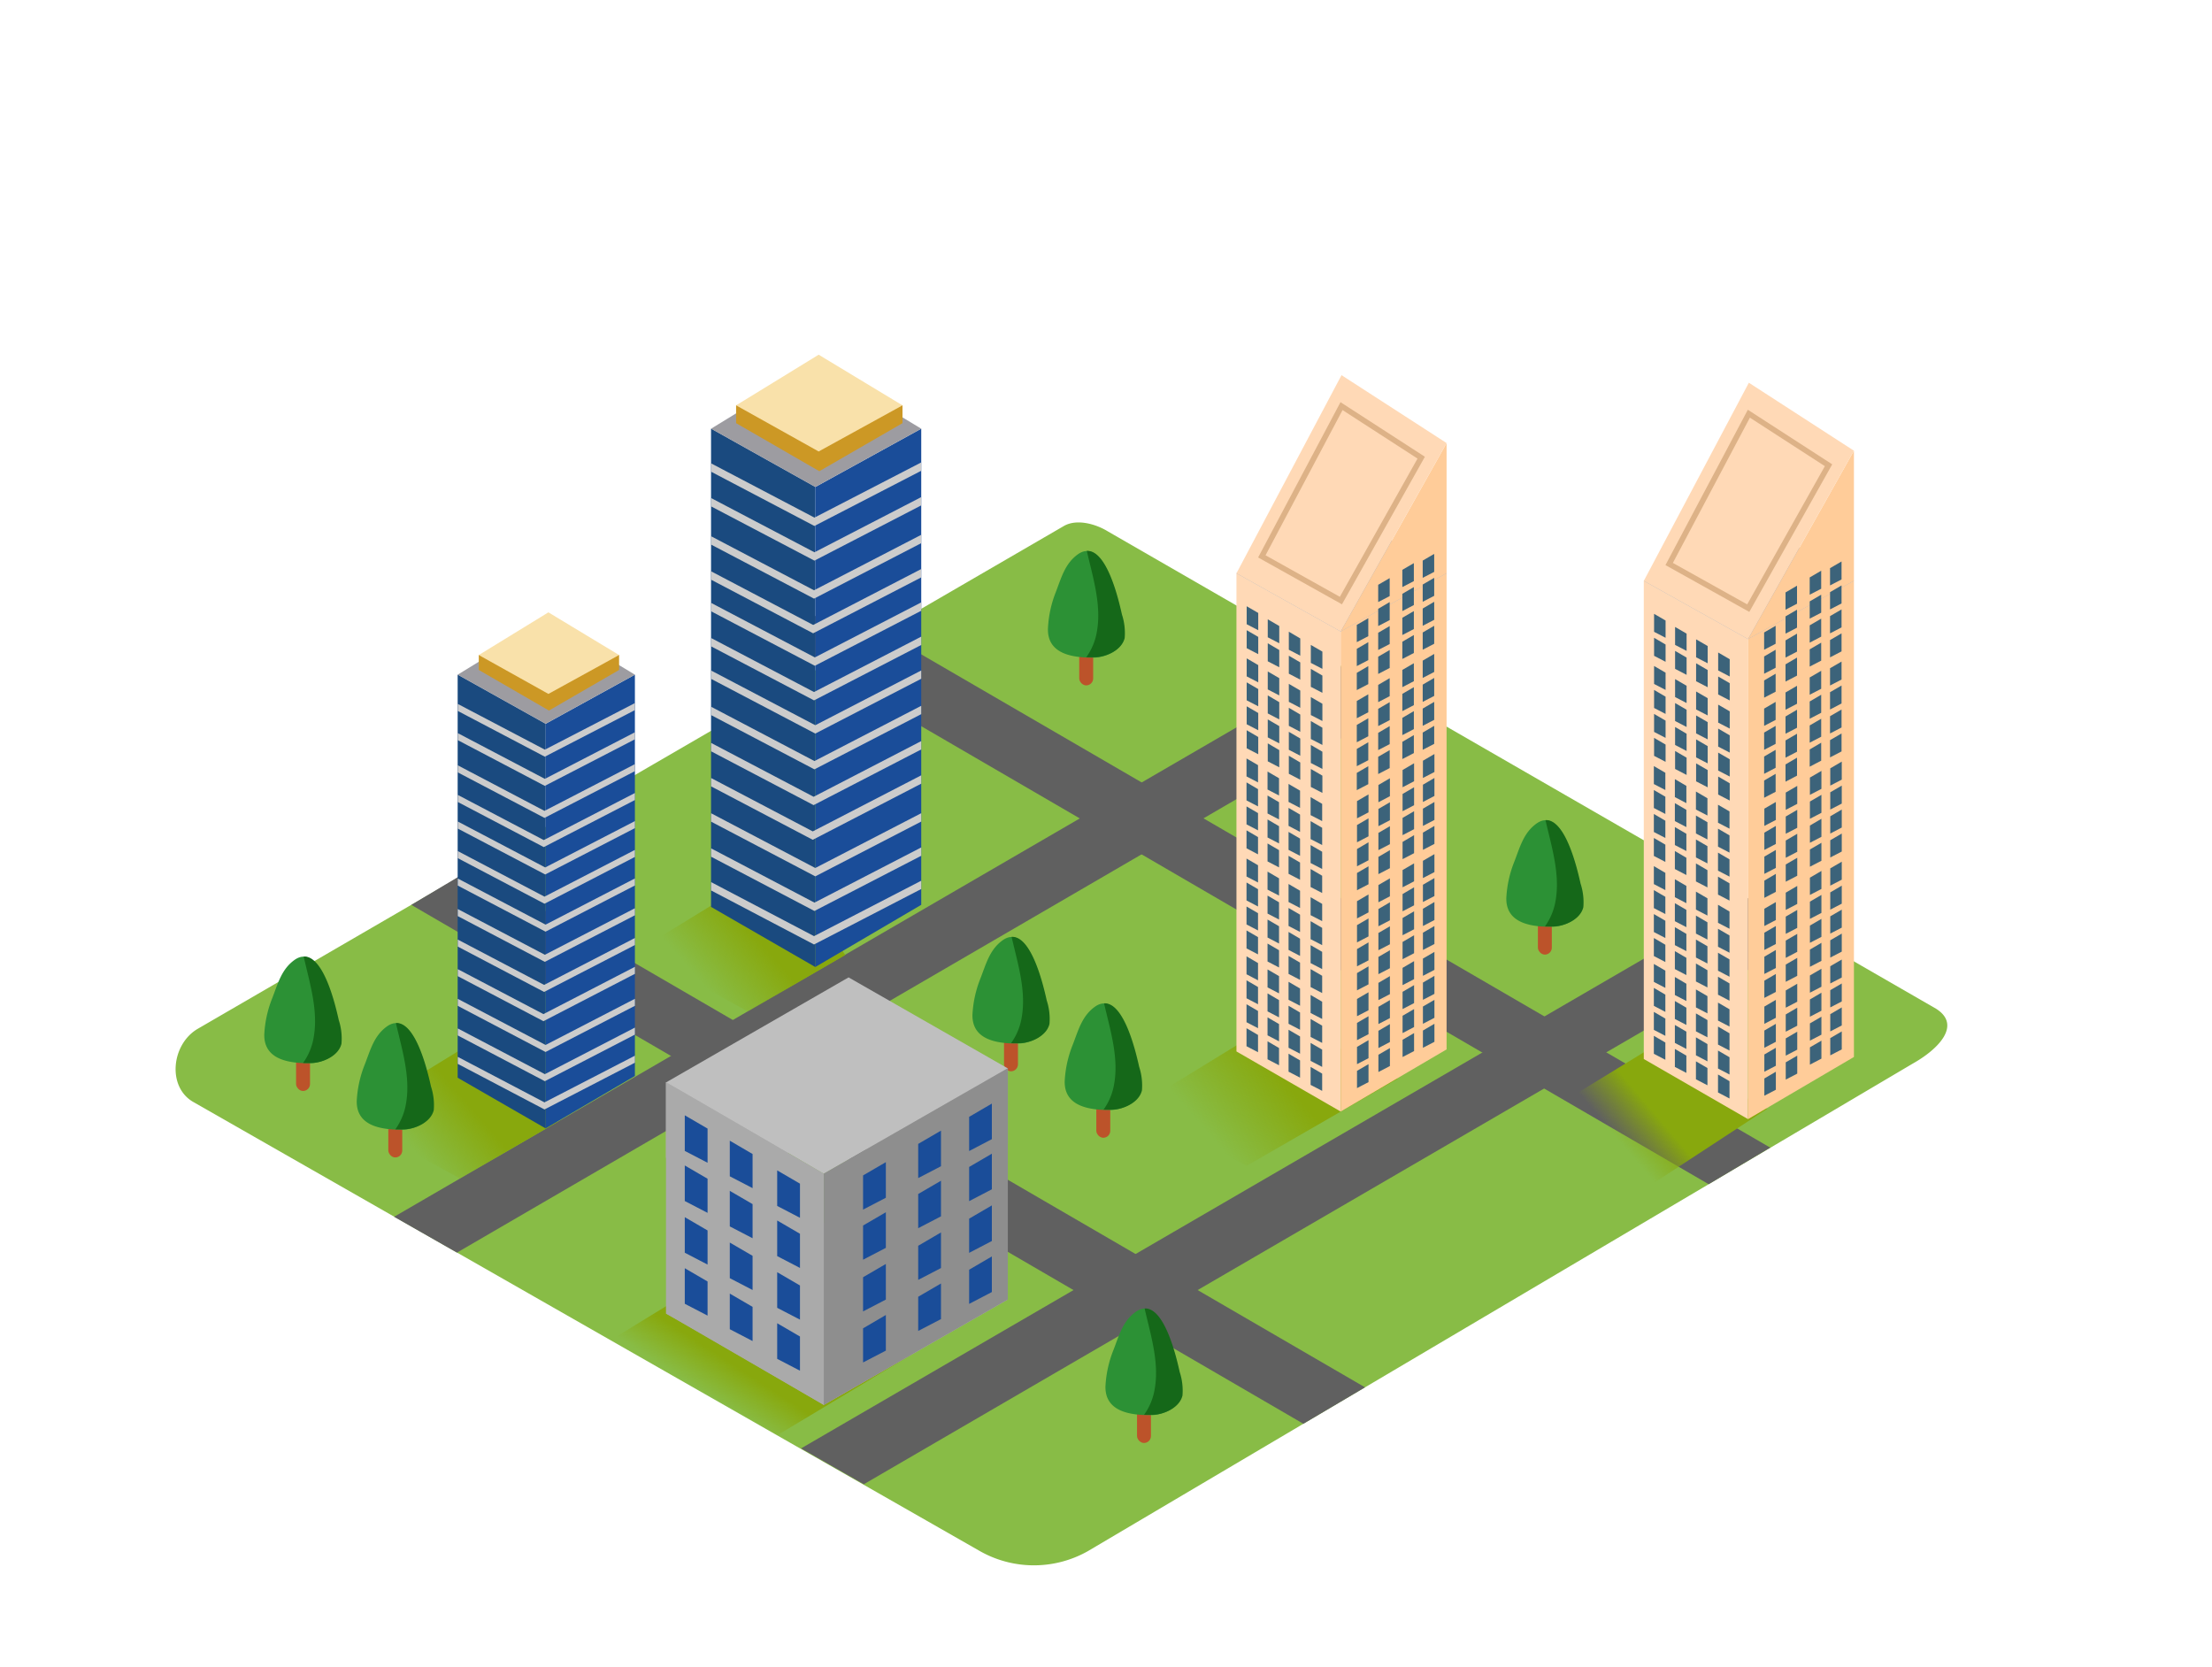 <svg xmlns="http://www.w3.org/2000/svg" xmlns:xlink="http://www.w3.org/1999/xlink" viewBox="0 0 400 300" width="406" height="306" class="illustration styles_illustrationTablet__1DWOa"><defs><linearGradient id="linear-gradient" x1="286.27" y1="210.52" x2="298.72" y2="199.95" gradientUnits="userSpaceOnUse"><stop offset="0" stop-color="#88a80d" stop-opacity="0"></stop><stop offset="0.5" stop-color="#88a80d" stop-opacity="0"></stop><stop offset="1" stop-color="#88a80d"></stop></linearGradient><linearGradient id="linear-gradient-2" x1="206.99" y1="216.09" x2="231.88" y2="194.49" xlink:href="#linear-gradient"></linearGradient><linearGradient id="linear-gradient-3" x1="126.9" y1="259.7" x2="134.88" y2="247.46" xlink:href="#linear-gradient"></linearGradient><linearGradient id="linear-gradient-4" x1="65.54" y1="216.06" x2="84.91" y2="199.24" xlink:href="#linear-gradient"></linearGradient><linearGradient id="linear-gradient-5" x1="117.6" y1="185.85" x2="136.97" y2="169.04" xlink:href="#linear-gradient"></linearGradient></defs><title>aaa</title><g style="isolation: isolate;"><g id="Layer_2" data-name="Layer 2"><path d="M196.69,279.77,345.9,191.58c4.75-2.67,8.83-7,4.19-9.92L200.35,95.36c-2.25-1.39-5.66-2.3-7.94-1L35.77,185.29c-4.75,2.76-5.6,10.46-.85,13.22L177,279.63A19.84,19.84,0,0,0,196.69,279.77Z" fill="#88bc46"></path><polygon points="320.11 206.78 151 108.53 139.98 115.1 308.98 213.4 320.11 206.78" fill="#606060"></polygon><polygon points="246.84 250.13 85.39 156.32 74.38 162.89 235.69 256.72 246.84 250.13" fill="#606060"></polygon><polygon points="71.27 219.29 242.79 119.64 253.8 126.2 82.63 225.77 71.27 219.29" fill="#606060"></polygon><polygon points="144.86 261.17 316.37 161.51 327.39 168.08 156.21 267.65 144.86 261.17" fill="#606060"></polygon><rect x="53.54" y="179.8" width="2.52" height="16.74" rx="1.26" ry="1.26" fill="#bc532a"></rect><path d="M61,183.23c-.58-2.53-3.17-13.65-7.75-10.38-2.35,1.68-3,4.29-4,6.86a20.42,20.42,0,0,0-1.46,6.63c-.07,4.63,4.64,5.2,8.24,5.18,2.08,0,5-1.24,5.53-3.49a10.82,10.82,0,0,0-.5-4.3Z" fill="#2c9135"></path><path d="M61.26,183.72l-.11-.49c-.52-2.23-2.6-11.19-6.24-11C56,177,57.58,182,56.73,186.8a11.05,11.05,0,0,1-1.93,4.68c.48,0,1,0,1.42,0,2.08,0,5-1.24,5.53-3.49A10.82,10.82,0,0,0,61.26,183.72Z" fill="#156819"></path><rect x="181.56" y="176.24" width="2.52" height="16.74" rx="1.26" ry="1.26" fill="#bc532a"></rect><path d="M189.06,179.67c-.58-2.53-3.17-13.65-7.75-10.38-2.35,1.68-3,4.29-4,6.86a20.42,20.42,0,0,0-1.46,6.63c-.07,4.63,4.64,5.2,8.24,5.18,2.08,0,5-1.24,5.53-3.49a10.82,10.82,0,0,0-.5-4.3Z" fill="#2c9135"></path><path d="M189.28,180.16l-.11-.49c-.52-2.23-2.6-11.19-6.24-11,1.08,4.72,2.68,9.71,1.83,14.55a11.05,11.05,0,0,1-1.93,4.68c.48,0,1,0,1.42,0,2.08,0,5-1.24,5.53-3.49A10.82,10.82,0,0,0,189.28,180.16Z" fill="#156819"></path><rect x="198.25" y="188.26" width="2.52" height="16.74" rx="1.26" ry="1.26" fill="#bc532a"></rect><path d="M205.74,191.69c-.58-2.53-3.17-13.65-7.75-10.38-2.35,1.68-3,4.29-4,6.86a20.42,20.42,0,0,0-1.46,6.63c-.07,4.63,4.64,5.2,8.24,5.18,2.08,0,5-1.24,5.53-3.49a10.82,10.82,0,0,0-.5-4.3Z" fill="#2c9135"></path><path d="M206,192.18l-.11-.49c-.52-2.23-2.6-11.19-6.24-11,1.08,4.72,2.68,9.71,1.83,14.55a11.05,11.05,0,0,1-1.93,4.68c.48,0,1,0,1.42,0,2.08,0,5-1.24,5.53-3.49A10.82,10.82,0,0,0,206,192.18Z" fill="#156819"></path><rect x="278.1" y="155.14" width="2.52" height="16.74" rx="1.26" ry="1.26" fill="#bc532a"></rect><path d="M285.6,158.56c-.58-2.53-3.17-13.65-7.75-10.38-2.35,1.68-3,4.29-4,6.86a20.42,20.42,0,0,0-1.46,6.63c-.07,4.63,4.64,5.2,8.24,5.18,2.08,0,5-1.24,5.53-3.49a10.82,10.82,0,0,0-.5-4.3Z" fill="#2c9135"></path><path d="M285.82,159.05l-.11-.49c-.52-2.23-2.6-11.19-6.24-11,1.08,4.72,2.68,9.71,1.83,14.55a11.05,11.05,0,0,1-1.93,4.68c.48,0,1,0,1.42,0,2.08,0,5-1.24,5.53-3.49A10.82,10.82,0,0,0,285.82,159.05Z" fill="#156819"></path><rect x="195.16" y="106.46" width="2.52" height="16.74" rx="1.26" ry="1.26" fill="#bc532a"></rect><path d="M202.66,109.88c-.58-2.53-3.17-13.65-7.75-10.38-2.35,1.68-3,4.29-4,6.86A20.42,20.42,0,0,0,189.5,113c-.07,4.63,4.64,5.2,8.24,5.18,2.08,0,5-1.24,5.53-3.49a10.82,10.82,0,0,0-.5-4.3Z" fill="#2c9135"></path><path d="M202.88,110.37l-.11-.49c-.52-2.23-2.6-11.19-6.24-11,1.08,4.72,2.68,9.71,1.83,14.55a11.05,11.05,0,0,1-1.93,4.68c.48,0,1,0,1.42,0,2.08,0,5-1.24,5.53-3.49A10.82,10.82,0,0,0,202.88,110.37Z" fill="#156819"></path><rect x="205.61" y="243.45" width="2.52" height="16.74" rx="1.26" ry="1.26" fill="#bc532a"></rect><path d="M213.11,246.87c-.58-2.53-3.17-13.65-7.75-10.38-2.35,1.68-3,4.29-4,6.86a20.42,20.42,0,0,0-1.46,6.63c-.07,4.63,4.64,5.2,8.24,5.18,2.08,0,5-1.24,5.53-3.49a10.82,10.82,0,0,0-.5-4.3Z" fill="#2c9135"></path><path d="M213.33,247.36l-.11-.49c-.52-2.23-2.6-11.19-6.24-11,1.08,4.72,2.68,9.71,1.83,14.55a11.05,11.05,0,0,1-1.93,4.68c.48,0,1,0,1.42,0,2.08,0,5-1.24,5.53-3.49A10.82,10.82,0,0,0,213.33,247.36Z" fill="#156819"></path><polyline points="298.58 188.73 272.44 204.75 293.29 216.96 319.57 199.76" fill="url(#linear-gradient)" style="mix-blend-mode: multiply;"></polyline><polygon points="297.25 190.76 297.25 104.3 316.1 114.83 316.1 201.63 297.25 190.76" fill="#ffd9b6"></polygon><polygon points="316.1 114.83 335.25 104.3 335.25 190.39 316.1 201.63 316.1 114.83" fill="#fc9"></polygon><polygon points="297.25 104.3 316.1 92.73 335.25 104.3 316.1 114.83 297.25 104.3" fill="#9d9ca1"></polygon><polygon points="316.1 114.83 335.25 80.76 335.25 104.3 316.1 114.83" fill="#fc9"></polygon><polygon points="335.25 80.76 316.25 68.47 297.25 104.3 316.1 114.83 335.25 80.76" fill="#ffd9b6"></polygon><polygon points="330.93 106.34 330.93 109.46 333.01 108.38 333.01 105.12 330.93 106.34" fill="#3c637a"></polygon><polygon points="330.93 102 330.93 105.12 333.01 104.04 333.01 100.79 330.93 102" fill="#3c637a"></polygon><polygon points="330.93 115 330.93 118.13 333.01 117.05 333.01 113.79 330.93 115" fill="#3c637a"></polygon><polygon points="330.93 110.67 330.93 113.79 333.01 112.71 333.01 109.46 330.93 110.67" fill="#3c637a"></polygon><polygon points="330.93 124.43 330.93 127.56 333.01 126.47 333.01 123.22 330.93 124.43" fill="#3c637a"></polygon><polygon points="330.93 120.1 330.93 123.22 333.01 122.14 333.01 118.89 330.93 120.1" fill="#3c637a"></polygon><polygon points="330.93 133.1 330.93 136.22 333.01 135.14 333.01 131.89 330.93 133.1" fill="#3c637a"></polygon><polygon points="330.93 128.77 330.93 131.89 333.01 130.81 333.01 127.56 330.93 128.77" fill="#3c637a"></polygon><polygon points="330.97 142.53 330.97 145.65 333.05 144.57 333.05 141.32 330.97 142.53" fill="#3c637a"></polygon><polygon points="330.97 138.2 330.97 141.32 333.05 140.24 333.05 136.98 330.97 138.2" fill="#3c637a"></polygon><polygon points="330.97 151.2 330.97 154.32 333.05 153.24 333.05 149.99 330.97 151.2" fill="#3c637a"></polygon><polygon points="330.97 146.87 330.97 149.99 333.05 148.9 333.05 145.65 330.97 146.87" fill="#3c637a"></polygon><polygon points="330.97 160.63 330.97 163.75 333.05 162.67 333.05 159.41 330.97 160.63" fill="#3c637a"></polygon><polygon points="330.97 156.29 330.97 159.41 333.05 158.33 333.05 155.08 330.97 156.29" fill="#3c637a"></polygon><polygon points="330.97 169.29 330.97 172.42 333.05 171.34 333.05 168.08 330.97 169.29" fill="#3c637a"></polygon><polygon points="330.97 164.96 330.97 168.08 333.05 167 333.05 163.75 330.97 164.96" fill="#3c637a"></polygon><polygon points="330.97 178.31 330.97 181.43 333.05 180.35 333.05 177.1 330.97 178.31" fill="#3c637a"></polygon><polygon points="330.97 173.98 330.97 177.1 333.05 176.02 333.05 172.77 330.97 173.98" fill="#3c637a"></polygon><polygon points="330.97 186.98 330.97 190.1 333.05 189.02 333.05 185.77 330.97 186.98" fill="#3c637a"></polygon><polygon points="330.97 182.65 330.97 185.77 333.05 184.69 333.05 181.43 330.97 182.65" fill="#3c637a"></polygon><polygon points="327.25 108.01 327.25 111.13 329.33 110.05 329.33 106.8 327.25 108.01" fill="#3c637a"></polygon><polygon points="327.25 103.68 327.25 106.8 329.33 105.72 329.33 102.46 327.25 103.68" fill="#3c637a"></polygon><polygon points="327.25 116.68 327.25 119.8 329.33 118.72 329.33 115.47 327.25 116.68" fill="#3c637a"></polygon><polygon points="327.25 112.34 327.25 115.47 329.33 114.38 329.33 111.13 327.25 112.34" fill="#3c637a"></polygon><polygon points="327.25 126.11 327.25 129.23 329.33 128.15 329.33 124.89 327.25 126.11" fill="#3c637a"></polygon><polygon points="327.25 121.77 327.25 124.89 329.33 123.81 329.33 120.56 327.25 121.77" fill="#3c637a"></polygon><polygon points="327.25 134.78 327.25 137.9 329.33 136.81 329.33 133.56 327.25 134.78" fill="#3c637a"></polygon><polygon points="327.25 130.44 327.25 133.56 329.33 132.48 329.33 129.23 327.25 130.44" fill="#3c637a"></polygon><polygon points="327.29 144.2 327.29 147.32 329.37 146.24 329.37 142.99 327.29 144.2" fill="#3c637a"></polygon><polygon points="327.29 139.87 327.29 142.99 329.37 141.91 329.37 138.66 327.29 139.87" fill="#3c637a"></polygon><polygon points="327.29 152.87 327.29 155.99 329.37 154.91 329.37 151.66 327.29 152.87" fill="#3c637a"></polygon><polygon points="327.29 148.54 327.29 151.66 329.37 150.58 329.37 147.32 327.29 148.54" fill="#3c637a"></polygon><polygon points="327.29 162.3 327.29 165.42 329.37 164.34 329.37 161.09 327.29 162.3" fill="#3c637a"></polygon><polygon points="327.29 157.97 327.29 161.09 329.37 160.01 329.37 156.75 327.29 157.97" fill="#3c637a"></polygon><polygon points="327.29 170.97 327.29 174.09 329.37 173.01 329.37 169.75 327.29 170.97" fill="#3c637a"></polygon><polygon points="327.29 166.63 327.29 169.75 329.37 168.67 329.37 165.42 327.29 166.63" fill="#3c637a"></polygon><polygon points="327.29 179.99 327.29 183.11 329.37 182.03 329.37 178.77 327.29 179.99" fill="#3c637a"></polygon><polygon points="327.29 175.65 327.29 178.77 329.37 177.69 329.37 174.44 327.29 175.65" fill="#3c637a"></polygon><polygon points="327.29 188.65 327.29 191.78 329.37 190.69 329.37 187.44 327.29 188.65" fill="#3c637a"></polygon><polygon points="327.29 184.32 327.29 187.44 329.37 186.36 329.37 183.11 327.29 184.32" fill="#3c637a"></polygon><polygon points="322.88 110.72 322.88 113.84 324.96 112.76 324.96 109.51 322.88 110.72" fill="#3c637a"></polygon><polygon points="322.88 106.39 322.88 109.51 324.96 108.43 324.96 105.17 322.88 106.39" fill="#3c637a"></polygon><polygon points="322.88 119.39 322.88 122.51 324.96 121.43 324.96 118.17 322.88 119.39" fill="#3c637a"></polygon><polygon points="322.88 115.06 322.88 118.17 324.96 117.09 324.96 113.84 322.88 115.06" fill="#3c637a"></polygon><polygon points="322.88 128.82 322.88 131.94 324.96 130.86 324.96 127.6 322.88 128.82" fill="#3c637a"></polygon><polygon points="322.88 124.48 322.88 127.6 324.96 126.52 324.96 123.27 322.88 124.48" fill="#3c637a"></polygon><polygon points="322.88 137.49 322.88 140.61 324.96 139.52 324.96 136.27 322.88 137.49" fill="#3c637a"></polygon><polygon points="322.88 133.15 322.88 136.27 324.96 135.19 324.96 131.94 322.88 133.15" fill="#3c637a"></polygon><polygon points="322.92 146.91 322.92 150.03 325 148.95 325 145.7 322.92 146.91" fill="#3c637a"></polygon><polygon points="322.92 142.58 322.92 145.7 325 144.62 325 141.37 322.92 142.58" fill="#3c637a"></polygon><polygon points="322.92 155.58 322.92 158.7 325 157.62 325 154.37 322.92 155.58" fill="#3c637a"></polygon><polygon points="322.92 151.25 322.92 154.37 325 153.29 325 150.03 322.92 151.25" fill="#3c637a"></polygon><polygon points="322.92 165.01 322.92 168.13 325 167.05 325 163.8 322.92 165.01" fill="#3c637a"></polygon><polygon points="322.92 160.68 322.92 163.8 325 162.72 325 159.46 322.92 160.68" fill="#3c637a"></polygon><polygon points="322.92 173.68 322.92 176.8 325 175.72 325 172.47 322.92 173.68" fill="#3c637a"></polygon><polygon points="322.92 169.34 322.92 172.47 325 171.38 325 168.13 322.92 169.34" fill="#3c637a"></polygon><polygon points="322.92 182.7 322.92 185.82 325 184.74 325 181.48 322.92 182.7" fill="#3c637a"></polygon><polygon points="322.92 178.36 322.92 181.48 325 180.4 325 177.15 322.92 178.36" fill="#3c637a"></polygon><polygon points="322.92 191.36 322.92 194.48 325 193.4 325 190.15 322.92 191.36" fill="#3c637a"></polygon><polygon points="322.92 187.03 322.92 190.15 325 189.07 325 185.82 322.92 187.03" fill="#3c637a"></polygon><polygon points="319.01 113.63 319.01 116.75 321.09 115.67 321.09 112.42 319.01 113.63" fill="#3c637a"></polygon><polygon points="319.01 122.3 319.01 125.42 321.09 124.34 321.09 121.09 319.01 122.3" fill="#3c637a"></polygon><polygon points="319.01 117.97 319.01 121.09 321.09 120.01 321.09 116.75 319.01 117.97" fill="#3c637a"></polygon><polygon points="319.01 131.73 319.01 134.85 321.09 133.77 321.09 130.52 319.01 131.73" fill="#3c637a"></polygon><polygon points="319.01 127.4 319.01 130.52 321.09 129.44 321.09 126.18 319.01 127.4" fill="#3c637a"></polygon><polygon points="319.01 140.4 319.01 143.52 321.09 142.44 321.09 139.19 319.01 140.4" fill="#3c637a"></polygon><polygon points="319.01 136.06 319.01 139.19 321.09 138.1 321.09 134.85 319.01 136.06" fill="#3c637a"></polygon><polygon points="319.05 149.83 319.05 152.95 321.13 151.87 321.13 148.61 319.05 149.83" fill="#3c637a"></polygon><polygon points="319.05 145.49 319.05 148.61 321.13 147.53 321.13 144.28 319.05 145.49" fill="#3c637a"></polygon><polygon points="319.05 158.5 319.05 161.62 321.13 160.53 321.13 157.28 319.05 158.5" fill="#3c637a"></polygon><polygon points="319.05 154.16 319.05 157.28 321.13 156.2 321.13 152.95 319.05 154.16" fill="#3c637a"></polygon><polygon points="319.05 167.92 319.05 171.04 321.13 169.96 321.13 166.71 319.05 167.92" fill="#3c637a"></polygon><polygon points="319.05 163.59 319.05 166.71 321.13 165.63 321.13 162.38 319.05 163.59" fill="#3c637a"></polygon><polygon points="319.05 176.59 319.05 179.71 321.13 178.63 321.13 175.38 319.05 176.59" fill="#3c637a"></polygon><polygon points="319.05 172.26 319.05 175.38 321.13 174.3 321.13 171.04 319.05 172.26" fill="#3c637a"></polygon><polygon points="319.05 185.61 319.05 188.73 321.13 187.65 321.13 184.4 319.05 185.61" fill="#3c637a"></polygon><polygon points="319.05 181.28 319.05 184.4 321.13 183.31 321.13 180.06 319.05 181.28" fill="#3c637a"></polygon><polygon points="319.05 194.28 319.05 197.4 321.13 196.32 321.13 193.06 319.05 194.28" fill="#3c637a"></polygon><polygon points="319.05 189.94 319.05 193.06 321.13 191.98 321.13 188.73 319.05 189.94" fill="#3c637a"></polygon><polygon points="301.19 115.81 301.19 118.93 299.11 117.85 299.11 114.59 301.19 115.81" fill="#3c637a"></polygon><polygon points="301.19 111.47 301.19 114.59 299.11 113.51 299.11 110.26 301.19 111.47" fill="#3c637a"></polygon><polygon points="301.19 125.24 301.19 128.36 299.11 127.28 299.11 124.02 301.19 125.24" fill="#3c637a"></polygon><polygon points="301.19 120.9 301.19 124.02 299.11 122.94 299.11 119.69 301.19 120.9" fill="#3c637a"></polygon><polygon points="301.19 133.9 301.19 137.02 299.11 135.94 299.11 132.69 301.19 133.9" fill="#3c637a"></polygon><polygon points="301.19 129.57 301.19 132.69 299.11 131.61 299.11 128.36 301.19 129.57" fill="#3c637a"></polygon><polygon points="301.15 143.33 301.15 146.45 299.07 145.37 299.07 142.12 301.15 143.33" fill="#3c637a"></polygon><polygon points="301.15 139 301.15 142.12 299.07 141.04 299.07 137.79 301.15 139" fill="#3c637a"></polygon><polygon points="301.15 152 301.15 155.12 299.07 154.04 299.07 150.79 301.15 152" fill="#3c637a"></polygon><polygon points="301.15 147.67 301.15 150.79 299.07 149.71 299.07 146.45 301.15 147.67" fill="#3c637a"></polygon><polygon points="301.15 161.43 301.15 164.55 299.07 163.47 299.07 160.22 301.15 161.43" fill="#3c637a"></polygon><polygon points="301.15 157.1 301.15 160.22 299.07 159.13 299.07 155.88 301.15 157.1" fill="#3c637a"></polygon><polygon points="301.15 170.1 301.15 173.22 299.07 172.14 299.07 168.88 301.15 170.1" fill="#3c637a"></polygon><polygon points="301.15 165.76 301.15 168.88 299.07 167.8 299.07 164.55 301.15 165.76" fill="#3c637a"></polygon><polygon points="301.15 179.12 301.15 182.24 299.07 181.15 299.07 177.9 301.15 179.12" fill="#3c637a"></polygon><polygon points="301.15 174.78 301.15 177.9 299.07 176.82 299.07 173.57 301.15 174.78" fill="#3c637a"></polygon><polygon points="301.15 187.78 301.15 190.9 299.07 189.82 299.07 186.57 301.15 187.78" fill="#3c637a"></polygon><polygon points="301.15 183.45 301.15 186.57 299.07 185.49 299.07 182.24 301.15 183.45" fill="#3c637a"></polygon><polygon points="304.99 118.17 304.99 121.29 302.91 120.21 302.91 116.96 304.99 118.17" fill="#3c637a"></polygon><polygon points="304.99 113.84 304.99 116.96 302.91 115.88 302.91 112.63 304.99 113.84" fill="#3c637a"></polygon><polygon points="304.99 127.6 304.99 130.72 302.91 129.64 302.91 126.39 304.99 127.6" fill="#3c637a"></polygon><polygon points="304.99 123.27 304.99 126.39 302.91 125.31 302.91 122.06 304.99 123.27" fill="#3c637a"></polygon><polygon points="304.99 136.27 304.99 139.39 302.91 138.31 302.91 135.06 304.99 136.27" fill="#3c637a"></polygon><polygon points="304.99 131.94 304.99 135.06 302.91 133.97 302.91 130.72 304.99 131.94" fill="#3c637a"></polygon><polygon points="304.95 145.7 304.95 148.82 302.87 147.74 302.87 144.49 304.95 145.7" fill="#3c637a"></polygon><polygon points="304.95 141.37 304.95 144.49 302.87 143.4 302.87 140.15 304.95 141.37" fill="#3c637a"></polygon><polygon points="304.95 154.37 304.95 157.49 302.87 156.41 302.87 153.15 304.95 154.37" fill="#3c637a"></polygon><polygon points="304.95 150.03 304.95 153.15 302.87 152.07 302.87 148.82 304.95 150.03" fill="#3c637a"></polygon><polygon points="304.95 163.79 304.95 166.92 302.87 165.84 302.87 162.58 304.95 163.79" fill="#3c637a"></polygon><polygon points="304.95 159.46 304.95 162.58 302.87 161.5 302.87 158.25 304.95 159.46" fill="#3c637a"></polygon><polygon points="304.95 172.46 304.95 175.58 302.87 174.5 302.87 171.25 304.95 172.46" fill="#3c637a"></polygon><polygon points="304.95 168.13 304.95 171.25 302.87 170.17 302.87 166.92 304.95 168.13" fill="#3c637a"></polygon><polygon points="304.95 181.48 304.95 184.6 302.87 183.52 302.87 180.27 304.95 181.48" fill="#3c637a"></polygon><polygon points="304.95 177.15 304.95 180.27 302.87 179.19 302.87 175.93 304.95 177.15" fill="#3c637a"></polygon><polygon points="304.95 190.15 304.95 193.27 302.87 192.19 302.87 188.94 304.95 190.15" fill="#3c637a"></polygon><polygon points="304.95 185.81 304.95 188.94 302.87 187.85 302.87 184.6 304.95 185.81" fill="#3c637a"></polygon><polygon points="308.8 120.42 308.8 123.53 306.71 122.45 306.71 119.2 308.8 120.42" fill="#3c637a"></polygon><polygon points="308.8 116.08 308.8 119.2 306.71 118.12 306.71 114.87 308.8 116.08" fill="#3c637a"></polygon><polygon points="308.8 129.84 308.8 132.96 306.71 131.88 306.71 128.63 308.8 129.84" fill="#3c637a"></polygon><polygon points="308.8 125.51 308.8 128.63 306.71 127.55 306.71 124.3 308.8 125.51" fill="#3c637a"></polygon><polygon points="308.8 138.51 308.8 141.63 306.71 140.55 306.71 137.3 308.8 138.51" fill="#3c637a"></polygon><polygon points="308.8 134.18 308.8 137.3 306.71 136.22 306.71 132.96 308.8 134.18" fill="#3c637a"></polygon><polygon points="308.76 147.94 308.76 151.06 306.68 149.98 306.68 146.73 308.76 147.94" fill="#3c637a"></polygon><polygon points="308.76 143.61 308.76 146.73 306.68 145.65 306.68 142.39 308.76 143.61" fill="#3c637a"></polygon><polygon points="308.76 156.61 308.76 159.73 306.68 158.65 306.68 155.39 308.76 156.61" fill="#3c637a"></polygon><polygon points="308.76 152.27 308.76 155.39 306.68 154.31 306.68 151.06 308.76 152.27" fill="#3c637a"></polygon><polygon points="308.76 166.04 308.76 169.16 306.68 168.08 306.68 164.82 308.76 166.04" fill="#3c637a"></polygon><polygon points="308.76 161.7 308.76 164.82 306.68 163.74 306.68 160.49 308.76 161.7" fill="#3c637a"></polygon><polygon points="308.76 174.7 308.76 177.82 306.68 176.74 306.68 173.49 308.76 174.7" fill="#3c637a"></polygon><polygon points="308.76 170.37 308.76 173.49 306.68 172.41 306.68 169.16 308.76 170.37" fill="#3c637a"></polygon><polygon points="308.76 183.72 308.76 186.84 306.68 185.76 306.68 182.51 308.76 183.72" fill="#3c637a"></polygon><polygon points="308.76 179.39 308.76 182.51 306.68 181.43 306.68 178.18 308.76 179.39" fill="#3c637a"></polygon><polygon points="308.76 192.39 308.76 195.51 306.68 194.43 306.68 191.18 308.76 192.39" fill="#3c637a"></polygon><polygon points="308.76 188.06 308.76 191.18 306.68 190.09 306.68 186.84 308.76 188.06" fill="#3c637a"></polygon><polygon points="312.79 122.8 312.79 125.92 310.7 124.84 310.7 121.59 312.79 122.8" fill="#3c637a"></polygon><polygon points="312.79 118.47 312.79 121.59 310.7 120.5 310.7 117.25 312.79 118.47" fill="#3c637a"></polygon><polygon points="312.79 132.23 312.79 135.35 310.7 134.27 310.7 131.01 312.79 132.23" fill="#3c637a"></polygon><polygon points="312.79 127.89 312.79 131.01 310.7 129.93 310.7 126.68 312.79 127.89" fill="#3c637a"></polygon><polygon points="312.79 140.9 312.79 144.02 310.7 142.94 310.7 139.68 312.79 140.9" fill="#3c637a"></polygon><polygon points="312.79 136.56 312.79 139.68 310.7 138.6 310.7 135.35 312.79 136.56" fill="#3c637a"></polygon><polygon points="312.75 150.32 312.75 153.44 310.67 152.36 310.67 149.11 312.75 150.32" fill="#3c637a"></polygon><polygon points="312.75 145.99 312.75 149.11 310.67 148.03 310.67 144.78 312.75 145.99" fill="#3c637a"></polygon><polygon points="312.75 158.99 312.75 162.11 310.67 161.03 310.67 157.78 312.75 158.99" fill="#3c637a"></polygon><polygon points="312.75 154.66 312.75 157.78 310.67 156.7 310.67 153.44 312.75 154.66" fill="#3c637a"></polygon><polygon points="312.75 168.42 312.75 171.54 310.67 170.46 310.67 167.21 312.75 168.42" fill="#3c637a"></polygon><polygon points="312.75 164.09 312.75 167.21 310.67 166.13 310.67 162.87 312.75 164.09" fill="#3c637a"></polygon><polygon points="312.75 177.09 312.75 180.21 310.67 179.13 310.67 175.88 312.75 177.09" fill="#3c637a"></polygon><polygon points="312.75 172.75 312.75 175.88 310.67 174.79 310.67 171.54 312.75 172.75" fill="#3c637a"></polygon><polygon points="312.75 186.11 312.75 189.23 310.67 188.15 310.67 184.89 312.75 186.11" fill="#3c637a"></polygon><polygon points="312.75 181.77 312.75 184.89 310.67 183.81 310.67 180.56 312.75 181.77" fill="#3c637a"></polygon><polygon points="312.75 194.77 312.75 197.9 310.67 196.81 310.67 193.56 312.75 194.77" fill="#3c637a"></polygon><polygon points="312.75 190.44 312.75 193.56 310.67 192.48 310.67 189.23 312.75 190.44" fill="#3c637a"></polygon><polygon points="330.66 83.39 316.25 74.07 301.84 101.25 316.14 109.23 330.66 83.39" fill="none" stroke="#ddb287" stroke-miterlimit="10"></polygon><polyline points="231.78 183.28 205.64 199.3 225.41 210.09 252.78 194.31" fill="url(#linear-gradient-2)" style="mix-blend-mode: multiply;"></polyline><polygon points="223.59 189.39 223.59 102.93 242.44 113.46 242.44 200.26 223.59 189.39" fill="#ffd9b6"></polygon><polygon points="242.44 113.46 261.59 102.93 261.59 189.02 242.44 200.26 242.44 113.46" fill="#fc9"></polygon><polygon points="223.59 102.93 242.44 91.36 261.59 102.93 242.44 113.46 223.59 102.93" fill="#9d9ca1"></polygon><polygon points="242.44 113.46 261.59 79.38 261.59 102.93 242.44 113.46" fill="#fc9"></polygon><polygon points="261.59 79.38 242.59 67.1 223.59 102.93 242.44 113.46 261.59 79.38" fill="#ffd9b6"></polygon><polygon points="257.27 104.96 257.27 108.08 259.35 107 259.35 103.75 257.27 104.96" fill="#3c637a"></polygon><polygon points="257.27 100.63 257.27 103.75 259.35 102.67 259.35 99.42 257.27 100.63" fill="#3c637a"></polygon><polygon points="257.27 113.63 257.27 116.75 259.35 115.67 259.35 112.42 257.27 113.63" fill="#3c637a"></polygon><polygon points="257.27 109.3 257.27 112.42 259.35 111.34 259.35 108.08 257.27 109.3" fill="#3c637a"></polygon><polygon points="257.27 123.06 257.27 126.18 259.35 125.1 259.35 121.85 257.27 123.06" fill="#3c637a"></polygon><polygon points="257.27 118.72 257.27 121.85 259.35 120.77 259.35 117.51 257.27 118.72" fill="#3c637a"></polygon><polygon points="257.27 131.73 257.27 134.85 259.35 133.77 259.35 130.51 257.27 131.73" fill="#3c637a"></polygon><polygon points="257.27 127.39 257.27 130.51 259.35 129.43 259.35 126.18 257.27 127.39" fill="#3c637a"></polygon><polygon points="257.31 141.16 257.31 144.28 259.39 143.19 259.39 139.94 257.31 141.16" fill="#3c637a"></polygon><polygon points="257.31 136.82 257.31 139.94 259.39 138.86 259.39 135.61 257.31 136.82" fill="#3c637a"></polygon><polygon points="257.31 149.82 257.31 152.94 259.39 151.86 259.39 148.61 257.31 149.82" fill="#3c637a"></polygon><polygon points="257.31 145.49 257.31 148.61 259.39 147.53 259.39 144.28 257.31 145.49" fill="#3c637a"></polygon><polygon points="257.31 159.25 257.31 162.37 259.39 161.29 259.39 158.04 257.31 159.25" fill="#3c637a"></polygon><polygon points="257.31 154.92 257.31 158.04 259.39 156.96 259.39 153.71 257.31 154.92" fill="#3c637a"></polygon><polygon points="257.31 167.92 257.31 171.04 259.39 169.96 259.39 166.71 257.31 167.92" fill="#3c637a"></polygon><polygon points="257.31 163.59 257.31 166.71 259.39 165.63 259.39 162.37 257.31 163.59" fill="#3c637a"></polygon><polygon points="257.31 176.94 257.31 180.06 259.39 178.98 259.39 175.72 257.31 176.94" fill="#3c637a"></polygon><polygon points="257.31 172.6 257.31 175.72 259.39 174.64 259.39 171.39 257.31 172.6" fill="#3c637a"></polygon><polygon points="257.31 185.61 257.31 188.73 259.39 187.65 259.39 184.39 257.31 185.61" fill="#3c637a"></polygon><polygon points="257.31 181.27 257.31 184.39 259.39 183.31 259.39 180.06 257.31 181.27" fill="#3c637a"></polygon><polygon points="253.59 106.64 253.59 109.76 255.67 108.67 255.67 105.42 253.59 106.64" fill="#3c637a"></polygon><polygon points="253.59 102.3 253.59 105.42 255.67 104.34 255.67 101.09 253.59 102.3" fill="#3c637a"></polygon><polygon points="253.59 115.3 253.59 118.42 255.67 117.34 255.67 114.09 253.59 115.3" fill="#3c637a"></polygon><polygon points="253.59 110.97 253.59 114.09 255.67 113.01 255.67 109.76 253.59 110.97" fill="#3c637a"></polygon><polygon points="253.59 124.73 253.59 127.85 255.67 126.77 255.67 123.52 253.59 124.73" fill="#3c637a"></polygon><polygon points="253.59 120.4 253.59 123.52 255.67 122.44 255.67 119.19 253.59 120.4" fill="#3c637a"></polygon><polygon points="253.59 133.4 253.59 136.52 255.67 135.44 255.67 132.19 253.59 133.4" fill="#3c637a"></polygon><polygon points="253.59 129.07 253.59 132.19 255.67 131.11 255.67 127.85 253.59 129.07" fill="#3c637a"></polygon><polygon points="253.63 142.83 253.63 145.95 255.71 144.87 255.71 141.62 253.63 142.83" fill="#3c637a"></polygon><polygon points="253.63 138.5 253.63 141.62 255.71 140.53 255.71 137.28 253.63 138.5" fill="#3c637a"></polygon><polygon points="253.63 151.5 253.63 154.62 255.71 153.54 255.71 150.28 253.63 151.5" fill="#3c637a"></polygon><polygon points="253.63 147.16 253.63 150.28 255.71 149.2 255.71 145.95 253.63 147.16" fill="#3c637a"></polygon><polygon points="253.63 160.93 253.63 164.05 255.71 162.97 255.71 159.71 253.63 160.93" fill="#3c637a"></polygon><polygon points="253.63 156.59 253.63 159.71 255.71 158.63 255.71 155.38 253.63 156.59" fill="#3c637a"></polygon><polygon points="253.63 169.59 253.63 172.71 255.71 171.63 255.71 168.38 253.63 169.59" fill="#3c637a"></polygon><polygon points="253.63 165.26 253.63 168.38 255.71 167.3 255.71 164.05 253.63 165.26" fill="#3c637a"></polygon><polygon points="253.63 178.61 253.63 181.73 255.71 180.65 255.71 177.4 253.63 178.61" fill="#3c637a"></polygon><polygon points="253.63 174.28 253.63 177.4 255.71 176.32 255.71 173.06 253.63 174.28" fill="#3c637a"></polygon><polygon points="253.63 187.28 253.63 190.4 255.71 189.32 255.71 186.07 253.63 187.28" fill="#3c637a"></polygon><polygon points="253.63 182.94 253.63 186.07 255.71 184.98 255.71 181.73 253.63 182.94" fill="#3c637a"></polygon><polygon points="249.22 109.35 249.22 112.47 251.3 111.39 251.3 108.13 249.22 109.35" fill="#3c637a"></polygon><polygon points="249.22 105.01 249.22 108.13 251.3 107.05 251.3 103.8 249.22 105.01" fill="#3c637a"></polygon><polygon points="249.22 118.01 249.22 121.13 251.3 120.05 251.3 116.8 249.22 118.01" fill="#3c637a"></polygon><polygon points="249.22 113.68 249.22 116.8 251.3 115.72 251.3 112.47 249.22 113.68" fill="#3c637a"></polygon><polygon points="249.22 127.44 249.22 130.56 251.3 129.48 251.3 126.23 249.22 127.44" fill="#3c637a"></polygon><polygon points="249.22 123.11 249.22 126.23 251.3 125.15 251.3 121.89 249.22 123.11" fill="#3c637a"></polygon><polygon points="249.22 136.11 249.22 139.23 251.3 138.15 251.3 134.9 249.22 136.11" fill="#3c637a"></polygon><polygon points="249.22 131.78 249.22 134.9 251.3 133.82 251.3 130.56 249.22 131.78" fill="#3c637a"></polygon><polygon points="249.26 145.54 249.26 148.66 251.34 147.58 251.34 144.33 249.26 145.54" fill="#3c637a"></polygon><polygon points="249.26 141.21 249.26 144.33 251.34 143.24 251.34 139.99 249.26 141.21" fill="#3c637a"></polygon><polygon points="249.26 154.21 249.26 157.33 251.34 156.25 251.34 152.99 249.26 154.21" fill="#3c637a"></polygon><polygon points="249.26 149.87 249.26 152.99 251.34 151.91 251.34 148.66 249.26 149.87" fill="#3c637a"></polygon><polygon points="249.26 163.64 249.26 166.76 251.34 165.68 251.34 162.42 249.26 163.64" fill="#3c637a"></polygon><polygon points="249.26 159.3 249.26 162.42 251.34 161.34 251.34 158.09 249.26 159.3" fill="#3c637a"></polygon><polygon points="249.26 172.3 249.26 175.42 251.34 174.34 251.34 171.09 249.26 172.3" fill="#3c637a"></polygon><polygon points="249.26 167.97 249.26 171.09 251.34 170.01 251.34 166.76 249.26 167.97" fill="#3c637a"></polygon><polygon points="249.26 181.32 249.26 184.44 251.34 183.36 251.34 180.11 249.26 181.32" fill="#3c637a"></polygon><polygon points="249.26 176.99 249.26 180.11 251.34 179.03 251.34 175.77 249.26 176.99" fill="#3c637a"></polygon><polygon points="249.26 189.99 249.26 193.11 251.34 192.03 251.34 188.78 249.26 189.99" fill="#3c637a"></polygon><polygon points="249.26 185.66 249.26 188.78 251.34 187.69 251.34 184.44 249.26 185.66" fill="#3c637a"></polygon><polygon points="245.35 112.26 245.35 115.38 247.43 114.3 247.43 111.05 245.35 112.26" fill="#3c637a"></polygon><polygon points="245.35 120.93 245.35 124.05 247.43 122.97 247.43 119.71 245.35 120.93" fill="#3c637a"></polygon><polygon points="245.35 116.59 245.35 119.71 247.43 118.63 247.43 115.38 245.35 116.59" fill="#3c637a"></polygon><polygon points="245.35 130.35 245.35 133.48 247.43 132.4 247.43 129.14 245.35 130.35" fill="#3c637a"></polygon><polygon points="245.35 126.02 245.35 129.14 247.43 128.06 247.43 124.81 245.35 126.02" fill="#3c637a"></polygon><polygon points="245.35 139.02 245.35 142.14 247.43 141.06 247.43 137.81 245.35 139.02" fill="#3c637a"></polygon><polygon points="245.35 134.69 245.35 137.81 247.43 136.73 247.43 133.48 245.35 134.69" fill="#3c637a"></polygon><polygon points="245.39 148.45 245.39 151.57 247.47 150.49 247.47 147.24 245.39 148.45" fill="#3c637a"></polygon><polygon points="245.39 144.12 245.39 147.24 247.47 146.16 247.47 142.91 245.39 144.12" fill="#3c637a"></polygon><polygon points="245.39 157.12 245.39 160.24 247.47 159.16 247.47 155.91 245.39 157.12" fill="#3c637a"></polygon><polygon points="245.39 152.79 245.39 155.91 247.47 154.82 247.47 151.57 245.39 152.79" fill="#3c637a"></polygon><polygon points="245.39 166.55 245.39 169.67 247.47 168.59 247.47 165.34 245.39 166.55" fill="#3c637a"></polygon><polygon points="245.39 162.22 245.39 165.34 247.47 164.25 247.47 161 245.39 162.22" fill="#3c637a"></polygon><polygon points="245.39 175.22 245.39 178.34 247.47 177.26 247.47 174 245.39 175.22" fill="#3c637a"></polygon><polygon points="245.39 170.88 245.39 174 247.47 172.92 247.47 169.67 245.39 170.88" fill="#3c637a"></polygon><polygon points="245.39 184.23 245.39 187.35 247.47 186.27 247.47 183.02 245.39 184.23" fill="#3c637a"></polygon><polygon points="245.39 179.9 245.39 183.02 247.47 181.94 247.47 178.69 245.39 179.9" fill="#3c637a"></polygon><polygon points="245.39 192.9 245.39 196.02 247.47 194.94 247.47 191.69 245.39 192.9" fill="#3c637a"></polygon><polygon points="245.39 188.57 245.39 191.69 247.47 190.61 247.47 187.35 245.39 188.57" fill="#3c637a"></polygon><polygon points="227.53 114.43 227.53 117.55 225.44 116.47 225.44 113.22 227.53 114.43" fill="#3c637a"></polygon><polygon points="227.53 110.1 227.53 113.22 225.44 112.14 225.44 108.89 227.53 110.1" fill="#3c637a"></polygon><polygon points="227.53 123.86 227.53 126.98 225.44 125.9 225.44 122.65 227.53 123.86" fill="#3c637a"></polygon><polygon points="227.53 119.53 227.53 122.65 225.44 121.57 225.44 118.31 227.53 119.53" fill="#3c637a"></polygon><polygon points="227.53 132.53 227.53 135.65 225.44 134.57 225.44 131.31 227.53 132.53" fill="#3c637a"></polygon><polygon points="227.53 128.19 227.53 131.31 225.44 130.23 225.44 126.98 227.53 128.19" fill="#3c637a"></polygon><polygon points="227.49 141.96 227.49 145.08 225.41 144 225.41 140.74 227.49 141.96" fill="#3c637a"></polygon><polygon points="227.49 137.62 227.49 140.74 225.41 139.66 225.41 136.41 227.49 137.62" fill="#3c637a"></polygon><polygon points="227.49 150.63 227.49 153.75 225.41 152.66 225.41 149.41 227.49 150.63" fill="#3c637a"></polygon><polygon points="227.49 146.29 227.49 149.41 225.41 148.33 225.41 145.08 227.49 146.29" fill="#3c637a"></polygon><polygon points="227.49 160.05 227.49 163.18 225.41 162.09 225.41 158.84 227.49 160.05" fill="#3c637a"></polygon><polygon points="227.49 155.72 227.49 158.84 225.41 157.76 225.41 154.51 227.49 155.72" fill="#3c637a"></polygon><polygon points="227.49 168.72 227.49 171.84 225.41 170.76 225.41 167.51 227.49 168.72" fill="#3c637a"></polygon><polygon points="227.49 164.39 227.49 167.51 225.41 166.43 225.41 163.18 227.49 164.39" fill="#3c637a"></polygon><polygon points="227.49 177.74 227.49 180.86 225.41 179.78 225.41 176.53 227.49 177.74" fill="#3c637a"></polygon><polygon points="227.49 173.41 227.49 176.53 225.41 175.44 225.41 172.19 227.49 173.41" fill="#3c637a"></polygon><polygon points="227.49 186.41 227.49 189.53 225.41 188.45 225.41 185.19 227.49 186.41" fill="#3c637a"></polygon><polygon points="227.49 182.07 227.49 185.19 225.41 184.11 225.41 180.86 227.49 182.07" fill="#3c637a"></polygon><polygon points="231.33 116.8 231.33 119.92 229.25 118.84 229.25 115.58 231.33 116.8" fill="#3c637a"></polygon><polygon points="231.33 112.46 231.33 115.58 229.25 114.5 229.25 111.25 231.33 112.46" fill="#3c637a"></polygon><polygon points="231.33 126.23 231.33 129.35 229.25 128.27 229.25 125.01 231.33 126.23" fill="#3c637a"></polygon><polygon points="231.33 121.89 231.33 125.01 229.25 123.93 229.25 120.68 231.33 121.89" fill="#3c637a"></polygon><polygon points="231.33 134.9 231.33 138.01 229.25 136.93 229.25 133.68 231.33 134.9" fill="#3c637a"></polygon><polygon points="231.33 130.56 231.33 133.68 229.25 132.6 229.25 129.35 231.33 130.56" fill="#3c637a"></polygon><polygon points="231.29 144.32 231.29 147.44 229.21 146.36 229.21 143.11 231.29 144.32" fill="#3c637a"></polygon><polygon points="231.29 139.99 231.29 143.11 229.21 142.03 229.21 138.78 231.29 139.99" fill="#3c637a"></polygon><polygon points="231.29 152.99 231.29 156.11 229.21 155.03 229.21 151.78 231.29 152.99" fill="#3c637a"></polygon><polygon points="231.29 148.66 231.29 151.78 229.21 150.7 229.21 147.44 231.29 148.66" fill="#3c637a"></polygon><polygon points="231.29 162.42 231.29 165.54 229.21 164.46 229.21 161.21 231.29 162.42" fill="#3c637a"></polygon><polygon points="231.29 158.09 231.29 161.21 229.21 160.13 229.21 156.87 231.29 158.09" fill="#3c637a"></polygon><polygon points="231.29 171.09 231.29 174.21 229.21 173.13 229.21 169.88 231.29 171.09" fill="#3c637a"></polygon><polygon points="231.29 166.75 231.29 169.88 229.21 168.79 229.21 165.54 231.29 166.75" fill="#3c637a"></polygon><polygon points="231.29 180.11 231.29 183.23 229.21 182.15 229.21 178.89 231.29 180.11" fill="#3c637a"></polygon><polygon points="231.29 175.77 231.29 178.89 229.21 177.81 229.21 174.56 231.29 175.77" fill="#3c637a"></polygon><polygon points="231.29 188.77 231.29 191.89 229.21 190.81 229.21 187.56 231.29 188.77" fill="#3c637a"></polygon><polygon points="231.29 184.44 231.29 187.56 229.21 186.48 229.21 183.23 231.29 184.44" fill="#3c637a"></polygon><polygon points="235.13 119.04 235.13 122.16 233.06 121.08 233.06 117.83 235.13 119.04" fill="#3c637a"></polygon><polygon points="235.13 114.71 235.13 117.83 233.06 116.75 233.06 113.49 235.13 114.71" fill="#3c637a"></polygon><polygon points="235.13 128.47 235.13 131.59 233.06 130.51 233.06 127.25 235.13 128.47" fill="#3c637a"></polygon><polygon points="235.13 124.13 235.13 127.25 233.06 126.17 233.06 122.92 235.13 124.13" fill="#3c637a"></polygon><polygon points="235.13 137.14 235.13 140.26 233.06 139.18 233.06 135.92 235.13 137.14" fill="#3c637a"></polygon><polygon points="235.13 132.8 235.13 135.92 233.06 134.84 233.06 131.59 235.13 132.8" fill="#3c637a"></polygon><polygon points="235.09 146.56 235.09 149.69 233.01 148.6 233.01 145.35 235.09 146.56" fill="#3c637a"></polygon><polygon points="235.09 142.23 235.09 145.35 233.01 144.27 233.01 141.02 235.09 142.23" fill="#3c637a"></polygon><polygon points="235.09 155.23 235.09 158.35 233.01 157.27 233.01 154.02 235.09 155.23" fill="#3c637a"></polygon><polygon points="235.09 150.9 235.09 154.02 233.01 152.94 233.01 149.69 235.09 150.9" fill="#3c637a"></polygon><polygon points="235.09 164.66 235.09 167.78 233.01 166.7 233.01 163.45 235.09 164.66" fill="#3c637a"></polygon><polygon points="235.09 160.33 235.09 163.45 233.01 162.37 233.01 159.11 235.09 160.33" fill="#3c637a"></polygon><polygon points="235.09 173.33 235.09 176.45 233.01 175.37 233.01 172.12 235.09 173.33" fill="#3c637a"></polygon><polygon points="235.09 169 235.09 172.12 233.01 171.03 233.01 167.78 235.09 169" fill="#3c637a"></polygon><polygon points="235.09 182.35 235.09 185.47 233.01 184.39 233.01 181.13 235.09 182.35" fill="#3c637a"></polygon><polygon points="235.09 178.01 235.09 181.13 233.01 180.05 233.01 176.8 235.09 178.01" fill="#3c637a"></polygon><polygon points="235.09 191.01 235.09 194.13 233.01 193.05 233.01 189.8 235.09 191.01" fill="#3c637a"></polygon><polygon points="235.09 186.68 235.09 189.8 233.01 188.72 233.01 185.47 235.09 186.68" fill="#3c637a"></polygon><polygon points="239.13 121.42 239.13 124.54 237.04 123.46 237.04 120.21 239.13 121.42" fill="#3c637a"></polygon><polygon points="239.13 117.09 239.13 120.21 237.04 119.13 237.04 115.88 239.13 117.09" fill="#3c637a"></polygon><polygon points="239.13 130.85 239.13 133.97 237.04 132.89 237.04 129.64 239.13 130.85" fill="#3c637a"></polygon><polygon points="239.13 126.52 239.13 129.64 237.04 128.56 237.04 125.31 239.13 126.52" fill="#3c637a"></polygon><polygon points="239.13 139.52 239.13 142.64 237.04 141.56 237.04 138.31 239.13 139.52" fill="#3c637a"></polygon><polygon points="239.13 135.19 239.13 138.31 237.04 137.23 237.04 133.97 239.13 135.19" fill="#3c637a"></polygon><polygon points="239.09 148.95 239.09 152.07 237 150.99 237 147.74 239.09 148.95" fill="#3c637a"></polygon><polygon points="239.09 144.62 239.09 147.74 237 146.66 237 143.4 239.09 144.62" fill="#3c637a"></polygon><polygon points="239.09 157.62 239.09 160.74 237 159.66 237 156.4 239.09 157.62" fill="#3c637a"></polygon><polygon points="239.09 153.28 239.09 156.4 237 155.32 237 152.07 239.09 153.28" fill="#3c637a"></polygon><polygon points="239.09 167.05 239.09 170.17 237 169.09 237 165.83 239.09 167.05" fill="#3c637a"></polygon><polygon points="239.09 162.71 239.09 165.83 237 164.75 237 161.5 239.09 162.71" fill="#3c637a"></polygon><polygon points="239.09 175.71 239.09 178.83 237 177.75 237 174.5 239.09 175.71" fill="#3c637a"></polygon><polygon points="239.09 171.38 239.09 174.5 237 173.42 237 170.17 239.09 171.38" fill="#3c637a"></polygon><polygon points="239.09 184.73 239.09 187.85 237 186.77 237 183.52 239.09 184.73" fill="#3c637a"></polygon><polygon points="239.09 180.4 239.09 183.52 237 182.44 237 179.18 239.09 180.4" fill="#3c637a"></polygon><polygon points="239.09 193.4 239.09 196.52 237 195.44 237 192.19 239.09 193.4" fill="#3c637a"></polygon><polygon points="239.09 189.06 239.09 192.19 237 191.1 237 187.85 239.09 189.06" fill="#3c637a"></polygon><polygon points="257 82.02 242.59 72.7 228.18 99.87 242.48 107.86 257 82.02" fill="none" stroke="#ddb287" stroke-miterlimit="10"></polygon><polyline points="137.28 225.14 111.14 241.16 140.54 258.8 164.87 244.2" fill="url(#linear-gradient-3)" style="mix-blend-mode: multiply;"></polyline><polyline points="120.43 208.63 120.43 194.95 182.25 192.41 182.25 206.09" fill="#afafaf"></polyline><path d="M120.43,236.79c.69.23,28.54,16.52,28.54,16.52l33.28-19.06-28.8-16.39Z" fill="#afafaf"></path><path d="M120.43,195c.69.23,28.54,16.52,28.54,16.52l33.28-19.06L153.45,176Z" fill="#bfbfbf"></path><polygon points="148.97 253.31 148.97 211.48 120.43 194.95 120.43 236.78 148.97 253.31" fill="#aaa"></polygon><polygon points="182.25 234.24 182.25 192.41 148.97 211.48 148.97 253.31 182.25 234.24" fill="#8e8e8e"></polygon><polygon points="175.25 210.28 175.25 216.46 179.36 214.32 179.36 207.88 175.25 210.28" fill="#1a4d99"></polygon><polygon points="175.25 201.22 175.25 207.4 179.36 205.25 179.36 198.82 175.25 201.22" fill="#1a4d99"></polygon><polygon points="175.25 228.86 175.25 235.04 179.36 232.9 179.36 226.46 175.25 228.86" fill="#1a4d99"></polygon><polygon points="175.25 219.63 175.25 225.81 179.36 223.67 179.36 217.23 175.25 219.63" fill="#1a4d99"></polygon><polygon points="166.04 215.17 166.04 221.35 170.16 219.21 170.16 212.77 166.04 215.17" fill="#1a4d99"></polygon><polygon points="166.04 206.11 166.04 212.29 170.16 210.15 170.16 203.71 166.04 206.11" fill="#1a4d99"></polygon><polygon points="166.04 233.75 166.04 239.93 170.16 237.79 170.16 231.35 166.04 233.75" fill="#1a4d99"></polygon><polygon points="166.04 224.53 166.04 230.7 170.16 228.56 170.16 222.12 166.04 224.53" fill="#1a4d99"></polygon><polygon points="156.07 220.87 156.07 227.05 160.19 224.91 160.19 218.47 156.07 220.87" fill="#1a4d99"></polygon><polygon points="156.07 211.81 156.07 217.99 160.19 215.85 160.19 209.41 156.07 211.81" fill="#1a4d99"></polygon><polygon points="156.07 239.46 156.07 245.63 160.19 243.49 160.19 237.05 156.07 239.46" fill="#1a4d99"></polygon><polygon points="156.07 230.22 156.07 236.4 160.19 234.26 160.19 227.82 156.07 230.22" fill="#1a4d99"></polygon><polygon points="127.95 212.41 127.95 218.58 123.83 216.44 123.83 210.01 127.95 212.41" fill="#1a4d99"></polygon><polygon points="127.95 203.34 127.95 209.52 123.83 207.38 123.83 200.94 127.95 203.34" fill="#1a4d99"></polygon><polygon points="127.95 230.99 127.95 237.16 123.83 235.02 123.83 228.59 127.95 230.99" fill="#1a4d99"></polygon><polygon points="127.95 221.76 127.95 227.93 123.83 225.79 123.83 219.36 127.95 221.76" fill="#1a4d99"></polygon><polygon points="136.09 217 136.09 223.17 131.97 221.03 131.97 214.6 136.09 217" fill="#1a4d99"></polygon><polygon points="136.09 207.94 136.09 214.11 131.97 211.97 131.97 205.53 136.09 207.94" fill="#1a4d99"></polygon><polygon points="136.09 235.58 136.09 241.76 131.97 239.62 131.97 233.18 136.09 235.58" fill="#1a4d99"></polygon><polygon points="136.09 226.35 136.09 232.53 131.97 230.39 131.97 223.95 136.09 226.35" fill="#1a4d99"></polygon><polygon points="144.66 222.36 144.66 228.54 140.54 226.4 140.54 219.96 144.66 222.36" fill="#1a4d99"></polygon><polygon points="144.66 213.3 144.66 219.47 140.54 217.33 140.54 210.9 144.66 213.3" fill="#1a4d99"></polygon><polygon points="144.66 240.94 144.66 247.12 140.54 244.98 140.54 238.54 144.66 240.94" fill="#1a4d99"></polygon><polygon points="144.66 231.71 144.66 237.89 140.54 235.75 140.54 229.31 144.66 231.71" fill="#1a4d99"></polygon><polyline points="89.28 185.41 63.14 201.44 83.18 212.37 100.8 202.16" fill="url(#linear-gradient-4)" style="mix-blend-mode: multiply;"></polyline><polygon points="82.77 194.14 82.77 121.26 98.67 130.14 98.67 203.3 82.77 194.14" fill="#1a4d99"></polygon><polygon points="82.77 194.14 82.77 121.26 98.67 130.14 98.67 203.3 82.77 194.14" fill="#1e4549" opacity="0.33"></polygon><polygon points="98.67 130.14 114.81 121.26 114.81 193.83 98.67 203.3 98.67 130.14" fill="#1a4d99"></polygon><polygon points="82.77 121.26 98.67 111.52 114.81 121.26 98.67 130.14 82.77 121.26" fill="#9d9ca1"></polygon><polyline points="86.58 117.68 86.58 120.41 99.27 127.75 111.95 120.41 111.95 117.68" fill="#cc9825"></polyline><polygon points="86.58 117.71 99.17 109.99 111.95 117.71 99.17 124.74 86.58 117.71" fill="#f9e1aa"></polygon><polygon points="114.81 126.4 98.53 134.82 82.78 126.55 82.78 127.82 98.52 136.09 114.81 127.67 114.81 126.4" fill="#ccc"></polygon><polygon points="114.81 131.68 98.53 140.1 82.78 131.83 82.78 133.1 98.52 141.37 114.81 132.95 114.81 131.68" fill="#ccc"></polygon><polygon points="114.81 137.44 98.46 145.89 82.78 137.65 82.78 138.93 98.46 147.16 114.81 138.71 114.81 137.44" fill="#ccc"></polygon><polygon points="114.81 142.66 98.33 151.17 82.78 143 82.78 144.28 98.33 152.44 114.81 143.93 114.81 142.66" fill="#ccc"></polygon><polygon points="114.81 147.74 98.59 156.12 82.78 147.81 82.78 149.09 98.59 157.39 114.81 149.01 114.81 147.74" fill="#ccc"></polygon><polygon points="114.81 152.95 98.46 161.4 82.78 153.16 82.78 154.44 98.46 162.68 114.81 154.22 114.81 152.95" fill="#ccc"></polygon><polygon points="114.81 158.11 98.66 166.46 82.78 158.12 82.78 159.4 98.65 167.73 114.81 159.38 114.81 158.11" fill="#ccc"></polygon><polygon points="114.81 163.5 98.53 171.91 82.78 163.64 82.78 164.92 98.52 173.19 114.81 164.77 114.81 163.5" fill="#ccc"></polygon><polygon points="114.81 168.88 98.4 177.36 82.78 169.16 82.78 170.43 98.39 178.63 114.81 170.15 114.81 168.88" fill="#ccc"></polygon><polygon points="114.81 174.09 98.27 182.64 82.78 174.51 82.78 175.78 98.27 183.92 114.81 175.36 114.81 174.09" fill="#ccc"></polygon><polygon points="114.81 179.87 98.66 188.22 82.78 179.88 82.78 181.15 98.65 189.49 114.81 181.14 114.81 179.87" fill="#ccc"></polygon><polygon points="114.81 185.08 98.53 193.5 82.78 185.23 82.78 186.5 98.52 194.77 114.81 186.35 114.81 185.08" fill="#ccc"></polygon><polygon points="114.81 190.16 98.46 198.6 82.78 190.37 82.78 191.64 98.46 199.88 114.81 191.43 114.81 190.16" fill="#ccc"></polygon><rect x="70.22" y="191.82" width="2.52" height="16.74" rx="1.26" ry="1.26" fill="#bc532a"></rect><path d="M77.72,195.25c-.58-2.53-3.17-13.65-7.75-10.38-2.35,1.68-3,4.29-4,6.86a20.42,20.42,0,0,0-1.46,6.63c-.07,4.63,4.64,5.2,8.24,5.18,2.08,0,5-1.24,5.53-3.49a10.82,10.82,0,0,0-.5-4.3Z" fill="#2c9135"></path><path d="M77.94,195.74l-.11-.49c-.52-2.23-2.6-11.19-6.24-11,1.08,4.72,2.68,9.71,1.83,14.55a11.05,11.05,0,0,1-1.93,4.68c.48,0,1,0,1.42,0,2.08,0,5-1.24,5.53-3.49A10.82,10.82,0,0,0,77.94,195.74Z" fill="#156819"></path><polyline points="141.34 155.21 115.2 171.23 135.24 182.17 152.86 171.95" fill="url(#linear-gradient-5)" style="mix-blend-mode: multiply;"></polyline><polygon points="128.59 163.25 128.59 76.78 147.44 87.32 147.44 174.12 128.59 163.25" fill="#1a4d99"></polygon><polygon points="128.59 163.25 128.59 76.78 147.44 87.32 147.44 174.12 128.59 163.25" fill="#1e4549" opacity="0.33"></polygon><polygon points="147.44 87.32 166.59 76.78 166.59 162.88 147.44 174.12 147.44 87.32" fill="#1a4d99"></polygon><polygon points="128.59 76.78 147.44 65.22 166.59 76.78 147.44 87.32 128.59 76.78" fill="#9d9ca1"></polygon><polyline points="133.11 72.53 133.11 75.78 148.16 84.47 163.2 75.78 163.2 72.53" fill="#cc9825"></polyline><polygon points="133.11 72.56 148.04 63.4 163.2 72.56 148.04 80.9 133.11 72.56" fill="#f9e1aa"></polygon><polygon points="166.59 82.88 147.28 92.86 128.59 83.05 128.59 84.56 147.27 94.37 166.59 84.39 166.59 82.88" fill="#ccc"></polygon><polygon points="166.59 89.15 147.28 99.13 128.59 89.32 128.59 90.83 147.27 100.64 166.59 90.65 166.59 89.15" fill="#ccc"></polygon><polygon points="166.59 95.97 147.2 106 128.59 96.23 128.59 97.74 147.2 107.51 166.59 97.48 166.59 95.97" fill="#ccc"></polygon><polygon points="166.59 102.16 147.05 112.27 128.59 102.57 128.59 104.09 147.04 113.78 166.59 103.67 166.59 102.16" fill="#ccc"></polygon><polygon points="166.59 108.19 147.35 118.14 128.59 108.28 128.59 109.8 147.35 119.65 166.59 109.7 166.59 108.19" fill="#ccc"></polygon><polygon points="166.59 114.38 147.2 124.4 128.59 114.63 128.59 116.14 147.2 125.91 166.59 115.89 166.59 114.38" fill="#ccc"></polygon><polygon points="166.59 120.5 147.43 130.4 128.59 120.51 128.59 122.02 147.43 131.91 166.59 122 166.59 120.5" fill="#ccc"></polygon><polygon points="166.59 126.89 147.28 136.88 128.59 127.06 128.59 128.57 147.27 138.38 166.59 128.4 166.59 126.89" fill="#ccc"></polygon><polygon points="166.59 133.27 147.13 143.34 128.59 133.6 128.59 135.12 147.12 144.85 166.59 134.78 166.59 133.27" fill="#ccc"></polygon><polygon points="166.59 139.46 146.97 149.6 128.59 139.95 128.59 141.46 146.97 151.12 166.59 140.97 166.59 139.46" fill="#ccc"></polygon><polygon points="166.59 146.31 147.43 156.22 128.59 146.32 128.59 147.84 147.43 157.73 166.59 147.82 166.59 146.31" fill="#ccc"></polygon><polygon points="166.59 152.5 147.28 162.48 128.59 152.67 128.59 154.18 147.27 163.99 166.59 154.01 166.59 152.5" fill="#ccc"></polygon><polygon points="166.59 158.52 147.2 168.54 128.59 158.77 128.59 160.28 147.2 170.05 166.59 160.02 166.59 158.52" fill="#ccc"></polygon></g></g></svg>